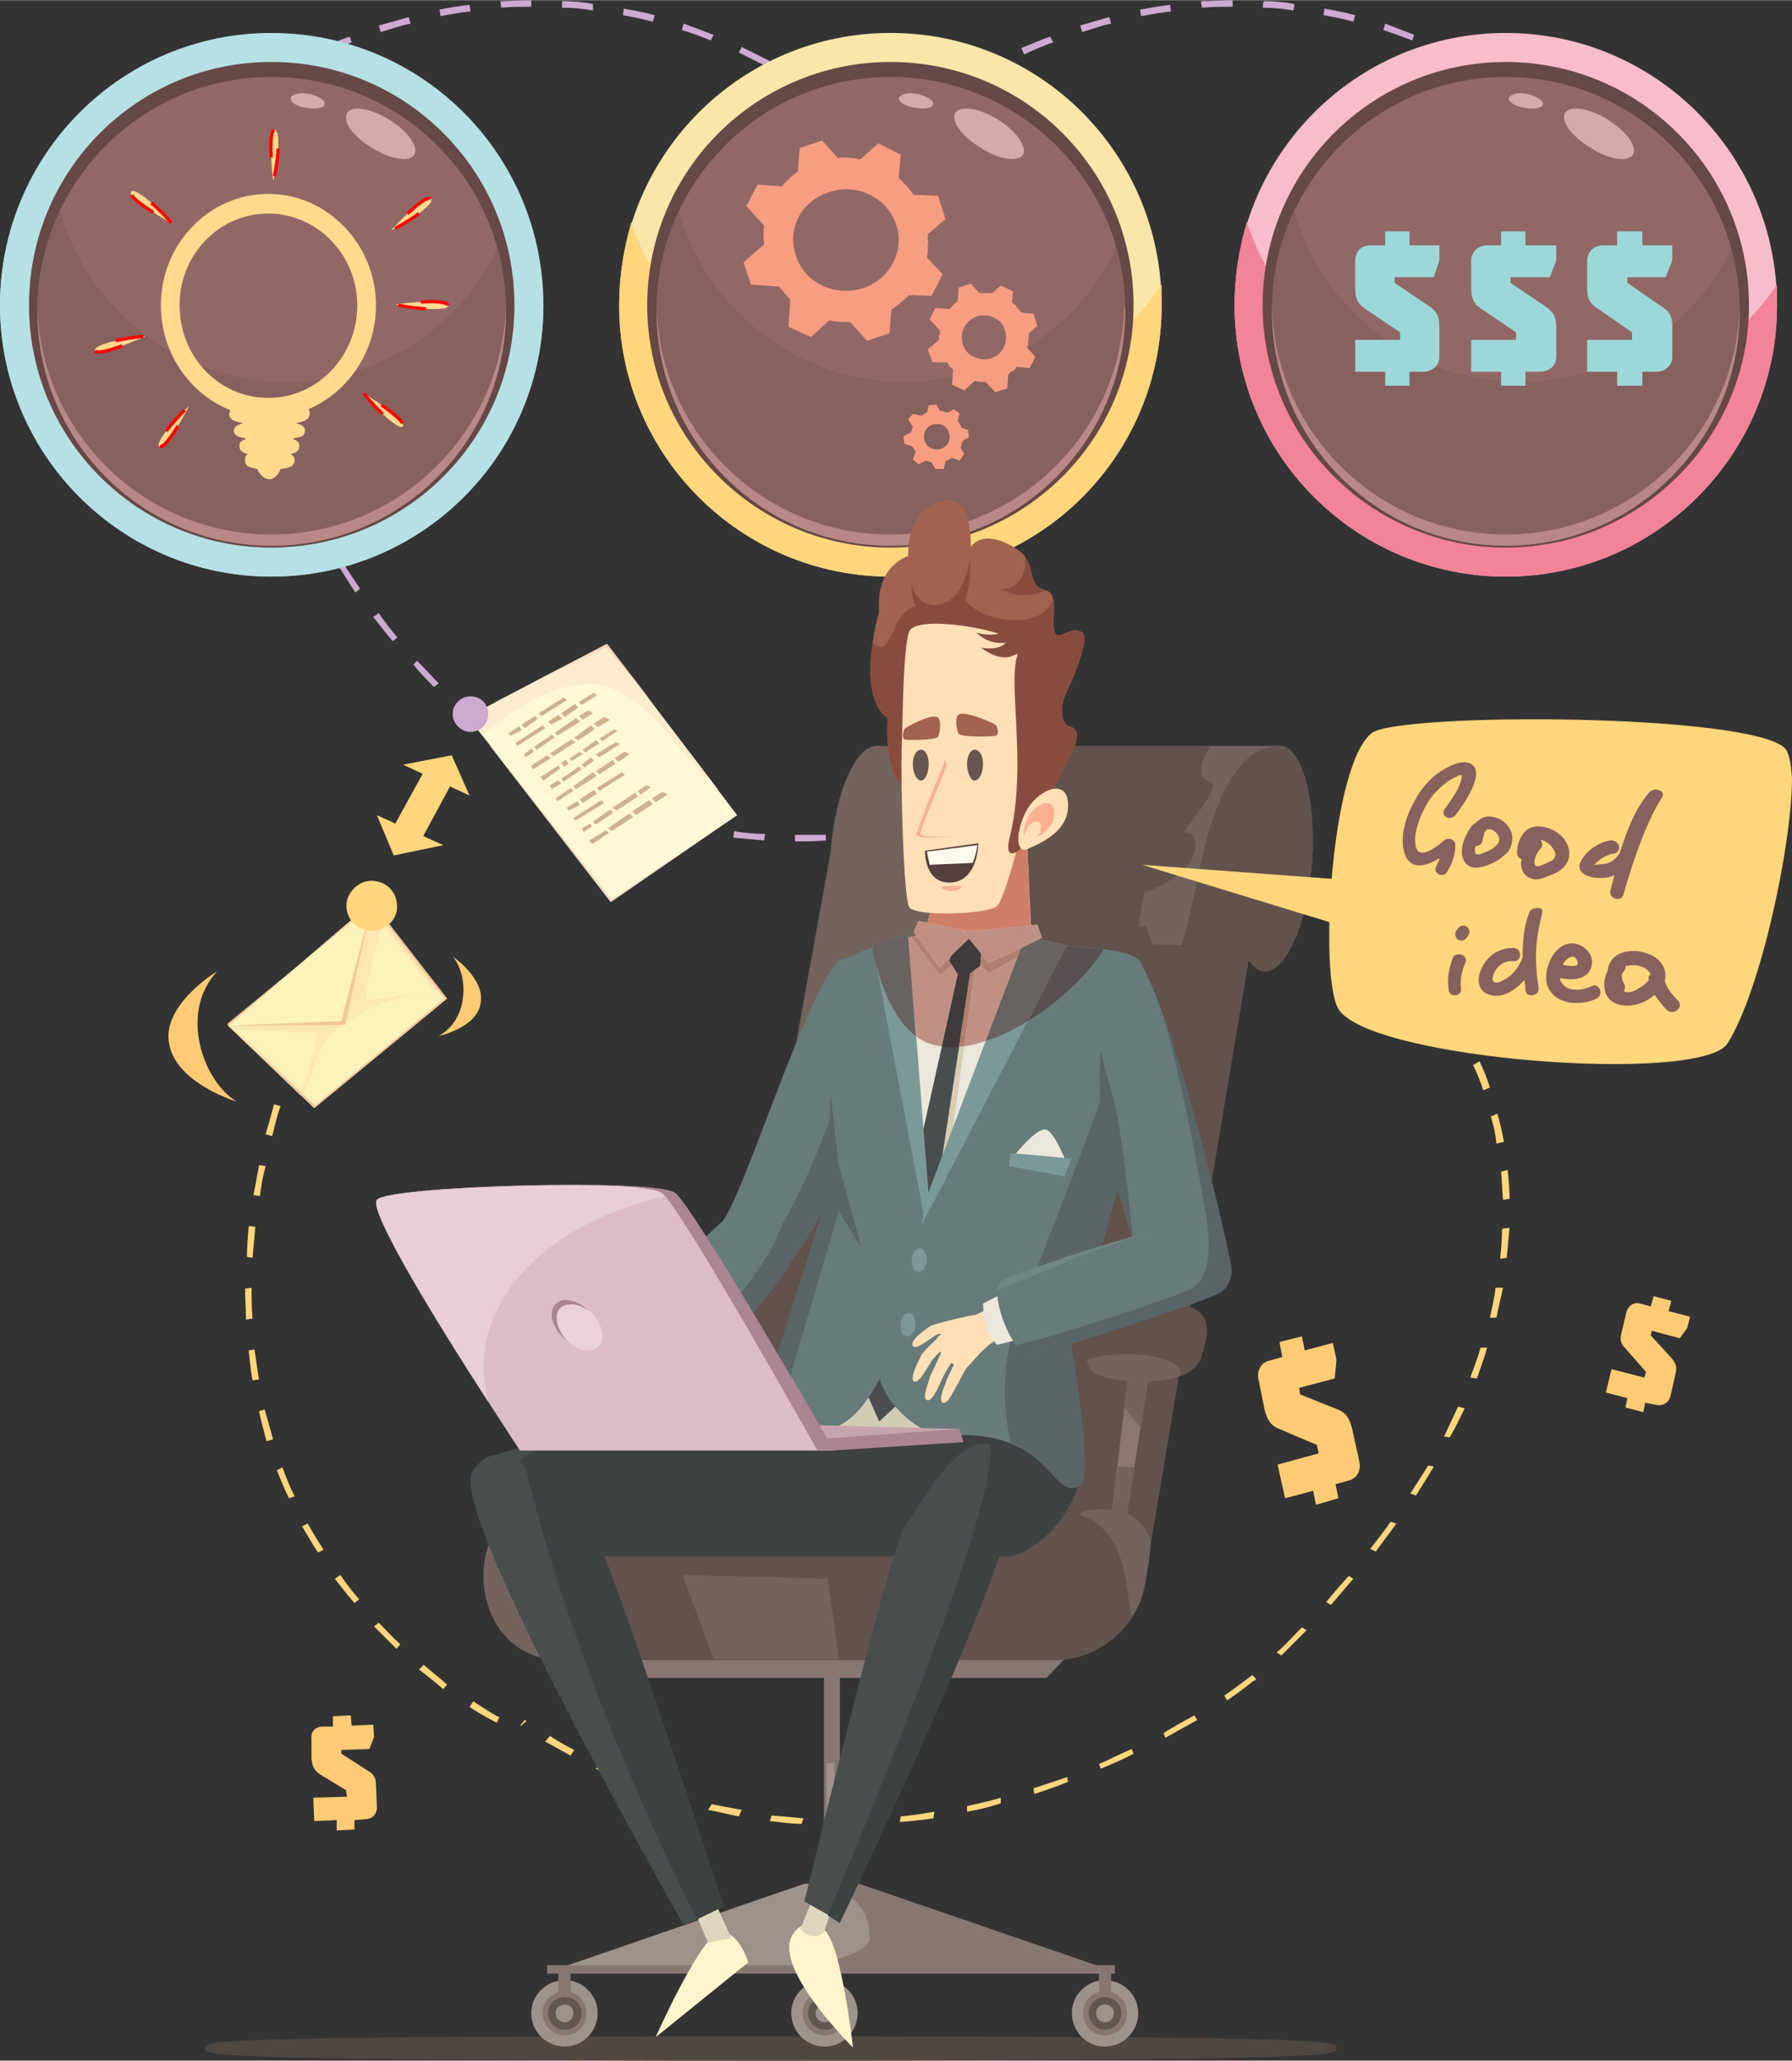 <?xml version="1.0" encoding="UTF-8"?>
<!DOCTYPE svg PUBLIC "-//W3C//DTD SVG 1.1//EN" "http://www.w3.org/Graphics/SVG/1.1/DTD/svg11.dtd">
<!-- Creator: CorelDRAW X7 -->
<svg xmlns="http://www.w3.org/2000/svg" xml:space="preserve" width="10.294in" height="11.833in" version="1.1" style="shape-rendering:geometricPrecision; text-rendering:geometricPrecision; image-rendering:optimizeQuality; fill-rule:evenodd; clip-rule:evenodd"
viewBox="0 0 1916 2202"
 xmlns:xlink="http://www.w3.org/1999/xlink">
 <rect x="0" y="0" width="1916" height="2202" fill="#333333" stroke="none"/>
 <defs>
  <style type="text/css">
   <![CDATA[
    .fil62 {fill:#FFF9EC;fill-rule:nonzero}
    .fil41 {fill:#FFF7D6;fill-rule:nonzero}
    .fil22 {fill:#FFF5CD;fill-rule:nonzero}
    .fil25 {fill:#FEDFB6;fill-rule:nonzero}
    .fil63 {fill:#FFD98E;fill-rule:nonzero}
    .fil1 {fill:#FFD67B;fill-rule:nonzero}
    .fil16 {fill:#FDCEA6;fill-rule:nonzero}
    .fil3 {fill:#FECB74;fill-rule:nonzero}
    .fil52 {fill:#F8BDCA;fill-rule:nonzero}
    .fil59 {fill:#F9AF92;fill-rule:nonzero}
    .fil55 {fill:#F79D82;fill-rule:nonzero}
    .fil53 {fill:#F38396;fill-rule:nonzero}
    .fil5 {fill:#FBF2BC;fill-rule:nonzero}
    .fil42 {fill:#FBECCD;fill-rule:nonzero}
    .fil6 {fill:#FBE6B4;fill-rule:nonzero}
    .fil45 {fill:#FBE6A9;fill-rule:nonzero}
    .fil44 {fill:#F3D3BA;fill-rule:nonzero}
    .fil7 {fill:#F2C799;fill-rule:nonzero}
    .fil40 {fill:#F0DABE;fill-rule:nonzero}
    .fil39 {fill:#EBD2DA;fill-rule:nonzero}
    .fil19 {fill:#EBE7DB;fill-rule:nonzero}
    .fil30 {fill:#E8CED7;fill-rule:nonzero}
    .fil23 {fill:#DFD6BF;fill-rule:nonzero}
    .fil29 {fill:#DCBDC6;fill-rule:nonzero}
    .fil20 {fill:#D7CCB3;fill-rule:nonzero}
    .fil50 {fill:#D5AAA8;fill-rule:nonzero}
    .fil58 {fill:#CF7F68;fill-rule:nonzero}
    .fil21 {fill:#D2CBB6;fill-rule:nonzero}
    .fil0 {fill:#CDAAD0;fill-rule:nonzero}
    .fil43 {fill:#CBB391;fill-rule:nonzero}
    .fil27 {fill:#C5A5AD;fill-rule:nonzero}
    .fil33 {fill:#C09085;fill-rule:nonzero}
    .fil51 {fill:#B6E1E4;fill-rule:nonzero}
    .fil49 {fill:#B78885;fill-rule:nonzero}
    .fil34 {fill:#B07F6F;fill-rule:nonzero}
    .fil56 {fill:#A26250;fill-rule:nonzero}
    .fil57 {fill:#884C3F;fill-rule:nonzero}
    .fil28 {fill:#AB8591;fill-rule:nonzero}
    .fil4 {fill:#A0D9D8;fill-rule:nonzero}
    .fil54 {fill:#9DD8D8;fill-rule:nonzero}
    .fil47 {fill:#926866;fill-rule:nonzero}
    .fil8 {fill:#9F928B;fill-rule:nonzero}
    .fil48 {fill:#87615D;fill-rule:nonzero}
    .fil13 {fill:#897770;fill-rule:nonzero}
    .fil46 {fill:#664846;fill-rule:nonzero}
    .fil9 {fill:#877771;fill-rule:nonzero}
    .fil32 {fill:#614541;fill-rule:nonzero}
    .fil36 {fill:#523C39;fill-rule:nonzero}
    .fil11 {fill:#72645C;fill-rule:nonzero}
    .fil60 {fill:#67554F;fill-rule:nonzero}
    .fil61 {fill:#54413D;fill-rule:nonzero}
    .fil12 {fill:#61524C;fill-rule:nonzero}
    .fil31 {fill:#7D9696;fill-rule:nonzero}
    .fil10 {fill:#635652;fill-rule:nonzero}
    .fil24 {fill:#7B9998;fill-rule:nonzero}
    .fil38 {fill:#686361;fill-rule:nonzero}
    .fil2 {fill:#504741;fill-rule:nonzero}
    .fil26 {fill:#718685;fill-rule:nonzero}
    .fil37 {fill:#585051;fill-rule:nonzero}
    .fil35 {fill:#413A3A;fill-rule:nonzero}
    .fil14 {fill:#677B7A;fill-rule:nonzero}
    .fil15 {fill:#596466;fill-rule:nonzero}
    .fil17 {fill:#484D4E;fill-rule:nonzero}
    .fil18 {fill:#3E4142;fill-rule:nonzero}
   ]]>

      #setting1 {
      animation: setting 2s infinite linear;
      transform-origin: center;
      transform-box:fill-box;
    
    }
         #setting2 {
      animation: setting 2s infinite linear;
      transform-origin: center;
      transform-box:fill-box;
    
    }
         #setting3 {
      animation: setting 2s infinite linear;
      transform-origin: center;
      transform-box:fill-box;
    
    }
    @keyframes setting {
      from {
        transform: rotatez(0deg)
      }
      to {
        transform: rotatez(360deg)
      }
    }
             #SS1 {
      animation: SSS 0.5s infinite alternate;
      transform-origin: center;
      transform-box:fill-box;
       }
             #SS2 {
      animation: SSS .75s infinite alternate;
      transform-origin: center;
      transform-box:fill-box;
       }
             #SS3 {
      animation: SSS 1s infinite alternate;
      transform-origin: center;
      transform-box:fill-box;
       }              
           @keyframes SSS {
      100% {
        transform: translate(0px,-30px);
      }
    }
        #line1 {
    stroke-dasharray: 30;
    animation: offset 1.5s infinite linear;
    transform-origin: center;
    transform-box:fill-box;
    }
        @keyframes offset {
      to {
        stroke-dashoffset: 100;
      }
    }
        #money {
      animation: money 2s infinite alternate;
    
    }
    @keyframes money {
      100% {
        transform: translate(0px,-200px);
      }
    }
  </style>
 </defs>
 <g id="Layer_x0020_1">
  <g id="_2100120506880">
   <path class="fil0" d="M571 812l-3 5c-10,-5 -19,-12 -28,-18l4 -5c9,6 18,12 27,18zm-78 -60c8,8 16,15 25,22l-4 5c-9,-7 -17,-14 -26,-22l5 -5zm135 91l-2 6c-10,-4 -20,-10 -30,-15l3 -6c10,6 20,11 29,15zm-182 -137c8,8 15,16 23,24l-5 4c-7,-7 -15,-15 -22,-24l4 -4zm243 161l-2 6c-10,-3 -21,-7 -31,-11l2 -6c11,4 21,8 31,11zm-284 -212c6,9 13,18 20,26l-5 4c-7,-8 -14,-17 -21,-26l6 -4zm-38 -53c6,9 12,18 18,27l-5 4c-6,-9 -12,-19 -18,-28l5 -3zm386 281l-2 7c-10,-2 -21,-5 -32,-7l2 -7c10,3 21,5 32,7zm-404 -311l1 2 -5 3 -1 -1 5 -4zm469 319l-1 7c-11,-1 -22,-2 -33,-3l1 -7c11,2 22,3 33,3zm65 1l0 6c-11,1 -22,1 -33,1l0 -7c11,0 22,0 33,0zm65 -8l1 6c-11,2 -22,4 -33,5l-1 -6c11,-2 22,-3 33,-5zm63 -16l2 6c-3,1 -14,5 -32,10l-1 -7c17,-4 28,-8 31,-9z"/>
   <path class="fil1" d="M277 1474l-7 1c-2,-10 -3,-21 -4,-32l6 -1c2,11 3,22 5,32zm-8 -98c0,11 0,22 1,33l-7 1c0,-11 -1,-22 -1,-33l7 -1zm23 162l-7 2c-3,-11 -6,-22 -8,-32l6 -2c3,11 6,21 9,32zm-19 -227c-1,11 -2,22 -3,33l-6 -1c0,-10 1,-22 2,-33l7 1zm42 288l-6 2c-5,-10 -9,-20 -13,-30l6 -3c4,11 8,21 13,31zm-31 -353c-3,11 -5,22 -6,32l-7 -1c2,-10 4,-21 6,-32l7 1zm16 -64c-4,10 -6,21 -9,32l-7 -2c3,-10 6,-21 9,-32l7 2zm46 474l-6 3c-6,-9 -11,-18 -17,-28l6 -3c5,9 11,19 17,28zm-36 -507l-1 1 -6 -2 1 -1 6 2zm74 560l-5 4c-7,-8 -14,-17 -21,-26l6 -4c6,9 13,18 20,26zm44 48l-4 5c-8,-8 -16,-16 -24,-24l5 -4c8,8 15,16 23,23zm50 43l-4 5c-8,-7 -17,-14 -26,-21l5 -5c8,7 17,14 25,21zm56 35l-3 6c-3,-2 -14,-7 -29,-17l4 -6c15,10 25,16 28,17z"/>
   <path class="fil1" d="M859 1943l-2 6c-12,0 -23,-2 -34,-3l2 -6c11,1 23,2 34,3zm-98 -15c10,2 21,4 32,6l-3 7c-11,-2 -22,-5 -33,-7l4 -6zm167 16l-2 6c-11,1 -23,1 -35,1l2 -7c12,0 23,0 35,0zm-229 -35c10,4 20,7 30,10l-3 6c-10,-3 -21,-6 -31,-10l4 -6zm300 27l-1 7c-12,2 -24,3 -36,4l1 -6c12,-1 24,-3 36,-5zm-357 -51c9,4 19,8 28,12l-4 6c-10,-4 -19,-8 -29,-13l5 -5zm-54 -30c9,6 18,11 26,15l-4 6c-9,-5 -18,-10 -27,-15l5 -6zm482 66l0 6c-12,4 -24,7 -36,9l0 -6c12,-3 24,-5 36,-9zm-509 -83l2 1 -6 5 -1 0 5 -6zm580 61l1 5c-12,5 -24,9 -36,13l-1 -6c12,-4 24,-8 36,-12zm69 -30l2 5c-11,6 -23,11 -35,16l-2 -5c12,-5 23,-11 35,-16zm67 -36l3 5c-11,6 -23,13 -34,19l-2 -5c11,-7 22,-13 33,-19zm62 -43l4 4c-3,2 -13,11 -31,23l-3 -5c17,-12 27,-20 30,-22z"/>
   <path class="fil1" d="M1559 1503l7 2c-5,10 -10,21 -16,31l-6 -1c5,-11 10,-21 15,-32zm-51 93c6,-10 13,-20 19,-30l6 1c-6,11 -13,21 -19,31l-6 -2zm75 -156l7 0c-3,11 -7,22 -11,33l-7 -1c4,-11 8,-21 11,-32zm-118 215c8,-10 15,-19 22,-29l6 2c-7,10 -15,20 -22,30l-6 -3zm134 -279l8 0c-2,10 -5,21 -7,32l-7 0c2,-10 5,-21 6,-32zm-181 336c8,-10 16,-19 24,-28l5 3c-8,9 -16,19 -24,28l-5 -3zm-53 54c10,-9 18,-18 27,-27l5 3c-9,9 -18,18 -27,27l-5 -3zm241 -453l8 -1c-1,11 -2,21 -3,32l-7 1c1,-11 2,-21 2,-32zm-269 480l1 -2 5 4 -2 1 -4 -3zm268 -541l7 -2c1,10 2,20 2,31l-7 1c-1,-10 -1,-20 -2,-30zm-11 -59l7 -3c3,10 5,20 7,30l-8 2c-1,-10 -3,-19 -6,-29zm-19 -55l7 -4c4,9 8,18 11,28l-7 3c-3,-9 -7,-19 -11,-27zm-27 -51l6 -5c2,3 8,11 16,25l-7 4c-8,-14 -14,-22 -15,-24z"/>
   <g>
    <path class="fil0" d="M405 27c11,-3 22,-6 32,-9l2 7c-11,2 -21,6 -32,9l-2 -7z"/>
    <path class="fil0" d="M343 51c10,-4 21,-9 31,-12l2 6c-10,4 -20,8 -30,13l-3 -7z"/>
    <path class="fil0" d="M470 10c10,-2 21,-4 32,-5l1 7c-11,1 -21,3 -32,5l-1 -7z"/>
    <path class="fil0" d="M284 81c9,-5 19,-11 29,-15l3 6c-10,5 -19,10 -29,15l-3 -6z"/>
    <path class="fil0" d="M601 8l0 -7c11,0 23,1 33,3l0 7c-11,-2 -22,-3 -33,-3z"/>
    <path class="fil0" d="M790 56l3 -6c10,5 20,10 30,15l-3 6c-10,-5 -20,-10 -30,-15z"/>
    <path class="fil0" d="M535 1c11,0 22,-1 33,-1l0 7c-10,0 -21,0 -32,1l-1 -7z"/>
    <path class="fil0" d="M666 16l1 -7c11,2 22,4 33,7l-2 7c-11,-3 -21,-5 -32,-7z"/>
    <path class="fil0" d="M729 32l2 -7c11,4 21,8 32,12l-3 6c-10,-4 -20,-8 -31,-11z"/>
   </g>
   <g>
    <path class="fil0" d="M1155 27c10,-3 21,-6 31,-9l2 7c-10,2 -21,6 -31,9l-2 -7z"/>
    <path class="fil0" d="M1219 10c11,-2 22,-4 32,-5l1 7c-10,1 -21,3 -32,5l-1 -7z"/>
    <path class="fil0" d="M1092 51c11,-4 21,-9 31,-12l3 6c-11,4 -21,8 -31,13l-3 -7z"/>
    <path class="fil0" d="M1033 81c10,-5 20,-11 29,-15l3 6c-9,5 -19,10 -29,15l-3 -6z"/>
    <path class="fil0" d="M1415 16l1 -7c11,2 22,4 33,7l-2 7c-10,-3 -21,-5 -32,-7z"/>
    <path class="fil0" d="M1540 56l2 -6c10,5 20,10 30,15l-3 6c-10,-5 -19,-10 -29,-15z"/>
    <path class="fil0" d="M1479 32l2 -7c10,4 21,8 31,12l-2 6c-11,-4 -21,-8 -31,-11z"/>
    <path class="fil0" d="M1284 1c11,0 23,-1 34,-1l0 7c-11,0 -22,0 -33,1l-1 -7z"/>
    <path class="fil0" d="M1350 8l1 -7c11,0 22,1 33,3l-1 7c-11,-2 -22,-3 -33,-3z"/>
   </g>
   <path class="fil2" d="M1429 2189c0,-8 10,-13 -605,-13 -615,0 -605,5 -605,13 0,7 -10,13 605,13 615,0 605,-6 605,-13z"/>
   <g id="money">
   <path class="fil3" d="M1734 1423l5 -21c2,-7 8,-11 15,-9l11 3 3 -11 19 5 -3 11 23 6 -3 12 -8 11 -30 -8 -1 5 22 24c6,7 6,11 4,19l-5 22c-2,7 -8,11 -16,9l-11 -2 -2 10 -19 -5 2 -10 -23 -6 6 -25 35 9 2 -6 -22 -25c-6,-6 -6,-10 -4,-18z"/>
   <path class="fil3" d="M333 1879l0 -21c-1,-7 4,-13 12,-13l11 0 0 -11 19 -1 1 11 23 -1 1 13 -5 13 -30 1 0 4 28 18c7,4 9,8 9,16l1 23c0,8 -5,13 -13,13l-11 1 0 10 -19 1 0 -11 -24 1 -1 -25 36 -1 -1 -7 -28 -17c-7,-5 -8,-9 -9,-17z"/>
   <path class="fil3" d="M1352 1506l-6 -30c-3,-11 2,-20 11,-22l14 -4 -3 -16 24 -6 3 15 30 -8 4 18 -2 20 -38 10 1 7 40 16c10,4 13,10 16,22l7 32c3,11 -2,20 -11,22l-14 4 3 15 -24 7 -3 -15 -30 8 -8 -36 44 -12 -2 -9 -40 -17c-10,-4 -13,-10 -16,-21z"/>
   </g>
   <path class="fil4" d="M313 439c-142,0 -262,-85 -299,-202 -9,28 -14,58 -14,89 0,160 130,290 290,290 161,0 291,-130 291,-290 0,-8 -1,-15 -1,-22 -55,81 -154,135 -267,135z"/>
   <g>
    <polygon class="fil5" points="398,964 478,1067 336,1184 244,1096 "/>
    <path class="fil6" d="M357 1102c-20,16 -21,50 -35,69l-78 -75 154 -132 73 95c-28,2 -75,11 -114,43z"/>
    <polygon class="fil7" points="398,964 369,1095 244,1096 "/>
    <polygon class="fil5" points="398,964 365,1091 244,1096 "/>
    <polygon class="fil7" points="244,1096 244,1096 337,1181 475,1067 398,967 328,1024 398,964 478,1067 336,1184 "/>
    <polygon class="fil7" points="243,1094 328,1024 244,1096 "/>
    <path class="fil5" d="M465 1060c-11,1 -47,5 -71,9 -10,2 15,-82 15,-82l56 73z"/>
    <path class="fil5" d="M254 1101c10,-2 65,3 83,2 7,0 -14,63 -14,63l-69 -65z"/>
   </g>
   <path class="fil8" d="M917 2151c0,-19 -16,-35 -35,-35 -20,0 -36,16 -36,35 0,20 16,36 36,36 19,0 35,-16 35,-36z"/>
   <path class="fil9" d="M905 2151c0,-13 -10,-23 -23,-23 -13,0 -24,10 -24,23 0,14 11,24 24,24 13,0 23,-10 23,-24z"/>
   <polygon class="fil9" points="875,2156 888,2156 888,2096 875,2096 "/>
   <path class="fil10" d="M900 2151c0,-9 -8,-17 -18,-17 -10,0 -18,8 -18,17 0,10 8,18 18,18 10,0 18,-8 18,-18z"/>
   <path class="fil8" d="M891 2151c0,-5 -4,-9 -9,-9 -5,0 -10,4 -10,9 0,6 5,10 10,10 5,0 9,-4 9,-10z"/>
   <path class="fil8" d="M1217 2151c0,-19 -16,-35 -36,-35 -19,0 -35,16 -35,35 0,20 16,36 35,36 20,0 36,-16 36,-36z"/>
   <path class="fil9" d="M1205 2151c0,-13 -10,-23 -24,-23 -13,0 -23,10 -23,23 0,14 10,24 23,24 14,0 24,-10 24,-24z"/>
   <polygon class="fil9" points="1175,2156 1188,2156 1188,2104 1175,2104 "/>
   <path class="fil10" d="M1199 2151c0,-9 -8,-17 -18,-17 -9,0 -17,8 -17,17 0,10 8,18 17,18 10,0 18,-8 18,-18z"/>
   <path class="fil8" d="M1191 2151c0,-5 -4,-9 -10,-9 -5,0 -9,4 -9,9 0,6 4,10 9,10 6,0 10,-4 10,-10z"/>
   <path class="fil8" d="M639 2151c0,-19 -16,-35 -35,-35 -20,0 -36,16 -36,35 0,20 16,36 36,36 19,0 35,-16 35,-36z"/>
   <path class="fil9" d="M627 2151c0,-13 -10,-23 -23,-23 -13,0 -24,10 -24,23 0,14 11,24 24,24 13,0 23,-10 23,-24z"/>
   <polygon class="fil9" points="597,2156 610,2156 610,2104 597,2104 "/>
   <path class="fil10" d="M622 2151c0,-9 -8,-17 -18,-17 -10,0 -18,8 -18,17 0,10 8,18 18,18 10,0 18,-8 18,-18z"/>
   <path class="fil8" d="M613 2151c0,-5 -4,-9 -9,-9 -5,0 -10,4 -10,9 0,6 5,10 10,10 5,0 9,-4 9,-10z"/>
   <polygon class="fil9" points="881,2040 898,2040 898,1723 881,1723 "/>
   <polygon class="fil8" points="884,2041 892,2041 892,1884 884,1884 "/>
   <polygon class="fil9" points="1183,1725 635,1725 635,1793 1119,1793 "/>
   <polygon class="fil8" points="918,2013 860,2013 587,2107 1192,2107 "/>
   <path class="fil9" d="M930 2071c0,15 -42,28 -107,36l369 0 -274 -94 -36 0c44,15 48,42 48,58z"/>
   <polygon class="fil9" points="585,2109 1192,2109 1192,2100 585,2100 "/>
   <path class="fil11" d="M1369 797c-1,0 -126,0 -242,0 -98,0 -188,0 -189,0 -23,-1 -45,49 -50,114l-116 641c-6,31 -34,55 -66,55l-125 0c-89,0 -88,167 20,167l525 0c55,0 100,-44 100,-99l109 -649c5,7 11,12 17,12 23,1 46,-52 51,-118 4,-66 -11,-122 -34,-123z"/>
   <polygon class="fil12" points="801,1403 884,1286 832,1478 "/>
   <path class="fil12" d="M1227 1009l5 -1 -7 -19 -8 1 6 -35c1,-1 1,-2 2,-3 1,0 4,0 6,-1 22,-10 46,-24 47,-47 1,-12 -5,-15 -13,-14 22,-30 41,-52 27,-56 -13,-2 -6,-24 -2,-30 1,-1 2,-3 4,-7 -53,0 -135,0 -208,0 0,12 3,22 11,27 0,0 -12,48 3,68 -7,45 -16,110 -13,118 1,3 10,5 21,6l-5 12 -9 -2 -7 17 3 4c-5,1 -10,1 -14,2l1 -10c0,0 -41,10 -66,21 0,0 -1,0 -1,0 -27,-5 -101,219 -134,254 -6,7 8,50 31,57 -26,51 -55,107 -58,112 -3,6 -42,20 -72,30l-2 16c35,4 93,9 136,-6 29,0 64,-1 98,-1 9,5 18,7 25,7 54,-4 79,10 95,25 17,16 21,32 39,23 17,-9 15,-137 15,-137 0,0 40,-73 78,-156 3,30 7,62 12,84l48 -349c-18,-8 -69,-10 -94,-10z"/>
   <path class="fil12" d="M1370 798c-41,-4 -71,45 -90,143 -53,265 -212,481 -212,481 0,55 63,227 8,227l-503 0c-10,0 34,125 108,125l445 0c55,0 100,-44 100,-99l109 -649c5,7 11,12 17,12 23,1 46,-52 51,-118 4,-65 -10,-120 -33,-122z"/>
   <polygon class="fil13" points="1207,1464 1188,1622 1204,1624 1229,1465 "/>
   <path class="fil11" d="M1220 1526l9 -61 -22 -1 -5 40c6,7 12,14 18,22z"/>
   <path class="fil11" d="M1194 1567l-6 55 16 2 9 -56c-6,0 -13,-1 -19,-1z"/>
   <path class="fil11" d="M1278 1451c4,-17 22,-47 -35,-47 -57,0 -81,28 -81,44 0,15 5,28 62,28 42,0 49,-11 54,-25z"/>
   <path class="fil12" d="M1248 1393c-57,0 -86,39 -86,55 0,1 0,3 0,5 11,-4 26,-6 42,-6 32,0 58,8 58,19 0,2 0,3 -1,5 15,-5 22,-14 24,-23 5,-17 20,-55 -37,-55z"/>
   <path class="fil14" d="M831 1357c28,-21 75,-121 85,-156 13,-48 7,-173 -12,-177 -28,-6 -104,241 -130,279 -7,10 28,75 57,54z"/>
   <path class="fil15" d="M924 1092c-2,20 -19,48 -28,80 -3,10 -65,188 -104,175 12,15 27,25 40,15 29,-21 78,-123 88,-158 7,-25 8,-73 4,-112z"/>
   <polygon class="fil16" points="989,1000 1001,943 1097,874 1104,1027 "/>
   <path class="fil17" d="M605 1663c6,0 476,0 476,0 55,-13 109,-113 53,-143 -29,-15 -597,-2 -620,46 -23,47 91,97 91,97z"/>
   <path class="fil18" d="M1134 1520c-20,-10 -307,-7 -484,12 -90,10 -100,29 -105,54 -8,44 60,77 60,77 6,0 476,0 476,0 55,-13 109,-113 53,-143z"/>
   <path class="fil19" d="M1160 1037c-28,-28 -175,-55 -215,-25 0,0 -52,352 -128,505 -6,12 68,11 148,10 51,-1 105,-2 141,1 9,1 16,-5 18,-13 17,-89 62,-452 36,-478z"/>
   <polygon class="fil20" points="936,1487 1032,1029 1043,1030 979,1494 950,1521 "/>
   <polygon class="fil20" points="974,1001 1005,1042 1036,1018 1057,1040 1096,1019 1099,999 1035,1003 987,998 "/>
   <path class="fil21" d="M1020 1460c-62,0 -118,-15 -165,-40 -12,36 -24,69 -38,97 -10,20 197,4 289,11 9,1 16,-5 18,-13 3,-16 7,-42 12,-74 -36,12 -75,19 -116,19z"/>
   <polygon class="fil17" points="925,1485 1027,1029 1039,1030 968,1493 940,1519 "/>
   <path class="fil22" d="M912 2188c0,0 -73,-72 -68,-111 3,-17 21,-30 38,-14 18,17 30,125 30,125z"/>
   <path class="fil23" d="M881 2065l23 -73 -15 -14 -33 83c4,7 17,12 25,4z"/>
   <path class="fil22" d="M701 2177l99 -80c0,0 -12,-40 -34,-30 -21,11 -65,110 -65,110z"/>
   <polygon class="fil23" points="757,2076 726,2002 744,1988 782,2071 "/>
   <path class="fil17" d="M731 2058l43 -21c0,0 -133,-382 -146,-393 -13,-12 -84,-135 -123,-71 -27,43 224,479 226,485z"/>
   <path class="fil18" d="M745 2051l29 -14c0,0 -125,-386 -139,-397 -8,-7 -41,-56 -74,-77 0,0 42,204 184,488z"/>
   <path class="fil17" d="M894 2051l-34 -19c0,0 95,-391 108,-402 12,-12 70,-134 112,-68 27,44 -184,483 -186,489z"/>
   <path class="fil18" d="M1089 1562c-9,-14 -20,-19 -31,-19 13,57 -128,396 -173,504l13 8c2,-6 218,-449 191,-493z"/>
   <path class="fil14" d="M967 1001l25 311c0,0 -31,171 -89,208 -59,37 -182,8 -182,8 0,0 99,-31 103,-42 3,-12 71,-221 71,-221 0,0 -16,-211 -6,-228 9,-17 78,-36 78,-36z"/>
   <path class="fil15" d="M838 1493c4,-12 63,-213 63,-213 0,0 -5,-38 -13,-112 -2,62 -3,108 -3,108 0,0 -62,197 -66,208 -4,12 -98,44 -98,44 0,0 11,3 28,5 23,-8 86,-31 89,-40z"/>
   <path class="fil14" d="M1012 1534c-28,2 -83,-44 -72,-86 12,-41 40,-134 40,-134l120 -304c0,0 104,-1 118,16 47,57 -73,411 -73,411 0,0 25,140 10,150 -16,10 -24,-8 -44,-26 -18,-15 -45,-31 -99,-27z"/>
   <polygon class="fil24" points="987,1289 1096,1001 1141,1010 986,1308 "/>
   <polygon class="fil24" points="994,1290 971,998 933,1010 988,1300 "/>
   <path class="fil15" d="M1222 1033c-30,118 -120,337 -134,376 -12,30 -20,81 -7,133 45,19 51,59 74,45 15,-10 -10,-150 -10,-150 0,0 112,-330 77,-404z"/>
   <polygon class="fil17" points="1015,1027 1027,998 1049,999 1048,1032 1028,1047 "/>
   <polygon class="fil19" points="977,996 982,984 1042,996 1005,1034 "/>
   <polygon class="fil19" points="1057,1029 1030,995 1109,988 1114,1002 "/>
   <path class="fil14" d="M1238 1390c-20,-17 -55,-168 -58,-204 -3,-50 11,-162 31,-162 30,0 101,316 98,327 -2,12 -43,61 -71,39z"/>
   <path class="fil15" d="M1189 1168c-4,-12 -10,-36 -12,-46 -2,21 -1,52 0,66 1,23 19,89 35,141 -6,-53 -12,-120 -23,-161z"/>
   <path class="fil15" d="M1244 1085c26,96 54,248 56,294 9,-7 16,-14 17,-18 2,-9 -39,-181 -73,-276z"/>
   <path class="fil25" d="M1043 1405c-9,1 -46,10 -48,12 -2,1 -23,15 -19,21 3,6 21,-10 26,-12 4,-2 8,1 21,-1 14,-3 35,-23 20,-20z"/>
   <path class="fil25" d="M1005 1428c-7,5 -19,18 -20,20 -1,3 -13,24 -8,28 6,4 17,-20 20,-23 3,-4 10,-11 22,-19 11,-8 -1,-15 -14,-6z"/>
   <path class="fil25" d="M1007 1443c-3,9 -12,26 -13,29 0,3 -9,22 -3,24 6,3 14,-18 16,-22 2,-4 8,-17 18,-27 9,-10 -18,-4 -18,-4z"/>
   <path class="fil25" d="M1026 1446c-4,8 -13,26 -14,29 0,2 -10,21 -4,24 6,2 14,-18 17,-22 2,-4 8,-17 18,-27 10,-9 -17,-4 -17,-4z"/>
   <path class="fil25" d="M1062 1396c0,0 -57,26 -61,35 -3,10 22,35 31,31 9,-5 19,-27 46,-36l-16 -30z"/>
   <path class="fil19" d="M1051 1393c1,19 3,30 15,44l29 -7 -19 -50 -25 13z"/>
   <path class="fil14" d="M1099 1446c-19,-1 -42,-68 -29,-77 11,-7 196,-67 216,-65 14,2 45,58 9,74 -24,10 -173,69 -196,68z"/>
   <path class="fil26" d="M1227 1317c-62,16 -150,47 -157,52 -2,2 -3,5 -4,10 33,-13 102,-44 161,-62z"/>
   <path class="fil15" d="M1290 1303c5,28 4,66 -18,75 -22,10 -148,52 -185,59 3,6 8,9 12,9 23,1 179,-52 202,-63 34,-15 4,-72 -11,-80z"/>
   <path class="fil14" d="M718 1483c-16,8 -65,-46 -58,-59 6,-12 109,-123 128,-130 13,-5 71,14 56,52 -10,24 -98,124 -126,137z"/>
   <path class="fil15" d="M848 1294c-7,1 -15,23 -19,32 -9,24 -94,134 -121,147 -8,4 -24,-7 -37,-22 14,20 38,42 48,37 28,-14 117,-116 127,-140 6,-17 14,-45 2,-54z"/>
   <polygon class="fil27" points="1026,1527 767,1520 878,1548 1021,1538 "/>
   <polygon class="fil28" points="1026,1527 871,1538 889,1550 1030,1541 "/>
   <path class="fil29" d="M722 1275c-20,-16 -306,-8 -319,7 -14,16 153,268 153,268l333 0c0,0 -147,-260 -167,-275z"/>
   <path class="fil30" d="M517 1461c0,-89 87,-163 206,-185 0,-1 -1,-1 -1,-1 -20,-16 -306,-8 -319,7 -10,12 71,142 119,216 -3,-12 -5,-25 -5,-37z"/>
   <path class="fil28" d="M722 1275c-8,-7 -58,-9 -116,-9 52,0 94,3 102,9 20,15 166,275 166,275l18 0c0,0 -150,-260 -170,-275z"/>
   <path class="fil11" d="M1230 1648c-2,-12 -13,-30 -37,-34 -24,-4 -46,2 -35,6 40,16 45,56 51,106 11,0 22,-65 21,-78z"/>
   <polygon class="fil11" points="763,1773 730,1683 885,1687 897,1773 "/>
   <path class="fil31" d="M979 1416c0,-7 -3,-13 -7,-13 -5,0 -9,5 -9,12 -1,7 2,13 7,13 4,1 8,-5 9,-12z"/>
   <path class="fil31" d="M991 1347c0,-7 -3,-13 -7,-13 -5,-1 -9,5 -9,12 -1,7 2,13 7,13 4,1 8,-5 9,-12z"/>
   <polygon class="fil32" points="971,1002 971,998 971,1002 "/>
   <path class="fil33" d="M1007 1118c0,0 0,0 0,0 -11,-1 -20,-5 -28,-11l-8 -105 0 0 0 0c1,0 2,-1 3,-1l31 41 13 -11 6 10 -17 77zm24 0l11 -82 6 -4 0 -2 9 10 31 -17 -34 89c-8,3 -15,5 -23,6z"/>
   <path class="fil34" d="M1025 1119l12 -79 5 -4 -11 82c-2,0 -4,0 -6,1z"/>
   <path class="fil34" d="M1005 1042l-31 -41c0,0 0,0 0,0l0 0 6 -1 25 34 12 -13 -2 6 3 4 -13 11zm52 -2l-9 -10 1 -11 8 10 35 -16 -4 10 -31 17z"/>
   <path class="fil35" d="M1017 1119c-3,0 -7,0 -10,-1l17 -77 4 6 9 -7 -12 79c-3,0 -5,0 -8,0z"/>
   <path class="fil36" d="M1140 1011c0,0 0,0 0,0l1 -1 -1 1z"/>
   <path class="fil37" d="M1099 1091l41 -80c0,0 0,0 0,0l0 0c13,1 28,2 40,3 -14,24 -45,55 -81,77z"/>
   <path class="fil32" d="M934 1012l-1 -2 1 2c0,0 0,0 0,0z"/>
   <path class="fil37" d="M938 1035c-4,-13 -5,-23 -4,-23l0 0c0,0 0,0 0,0l4 23z"/>
   <polygon class="fil36" points="1141,1010 1110,1004 1110,1004 "/>
   <path class="fil38" d="M1054 1112l34 -89 4 -10 18 -9 31 6 -1 1 -41 80c-15,9 -30,17 -45,21z"/>
   <path class="fil38" d="M979 1107c-22,-17 -35,-49 -41,-72l-4 -23 -1 -2 38 -12 0 4 8 105z"/>
   <polygon class="fil35" points="1028,1047 1024,1041 1018,1031 1015,1027 1017,1021 1036,1003 1049,1019 1048,1030 1048,1032 1042,1036 1037,1040 "/>
   <polygon class="fil33" points="1005,1034 980,1000 980,1000 977,996 982,984 992,986 1035,995 1030,995 1036,1003 1017,1021 "/>
   <polygon class="fil33" points="1057,1029 1049,1019 1036,1003 1030,995 1035,995 1102,989 1109,988 1114,1002 1110,1004 1110,1004 1110,1004 1092,1013 "/>
   <path class="fil39" d="M641 1415c-7,-15 -24,-26 -37,-26 -13,1 -18,14 -11,28 8,15 24,27 37,26 13,-1 18,-13 11,-28z"/>
   <path class="fil28" d="M599 1422c-8,-15 -3,-28 10,-28 7,-1 14,2 21,7 -8,-8 -18,-12 -26,-12 -13,1 -18,14 -11,28 4,8 10,14 17,19 -5,-4 -9,-9 -11,-14z"/>
   <path class="fil19" d="M1085 1234c0,0 23,-29 33,-27 9,1 22,35 22,35l-55 -8z"/>
   <polygon class="fil24" points="1080,1232 1146,1238 1138,1257 1079,1246 "/>
   <polygon class="fil15" points="890,1220 921,1333 893,1288 "/>
   <path class="fil1" d="M1847 1115c36,-57 69,-214 69,-283 -1,-16 -3,-27 -7,-32 -35,-38 -411,-39 -442,-17 -44,33 -57,260 -36,295 32,54 387,81 416,37z"/>
   <polygon class="fil1" points="1499,1009 1221,924 1505,945 "/>
   <path class="fil1" d="M424 974c3,-15 -6,-29 -20,-32 -15,-4 -29,6 -33,20 -3,15 6,29 21,32 14,3 29,-6 32,-20z"/>
   <polygon class="fil40" points="530,750 524,797 653,964 788,871 649,688 "/>
   <polygon class="fil41" points="500,766 654,961 788,871 649,688 "/>
   <path class="fil42" d="M704 773c18,19 47,56 64,71l-119 -156 -149 78 16 20c8,-8 59,-54 112,-55 26,-1 51,14 76,42z"/>
   <polygon class="fil43" points="613,874 643,855 646,858 615,877 "/>
   <polygon class="fil43" points="578,830 597,818 599,821 581,834 "/>
   <polygon class="fil43" points="600,815 605,812 608,816 603,819 "/>
   <polygon class="fil43" points="634,878 652,865 656,868 637,881 "/>
   <polygon class="fil43" points="682,851 659,866 655,863 679,847 "/>
   <polygon class="fil43" points="685,849 682,845 691,839 696,841 "/>
   <polygon class="fil43" points="633,883 624,889 622,885 631,880 "/>
   <polygon class="fil43" points="668,828 641,845 638,842 665,825 "/>
   <polygon class="fil43" points="620,854 635,844 638,848 623,858 "/>
   <polygon class="fil43" points="617,856 620,860 608,866 606,863 "/>
   <polygon class="fil43" points="660,781 644,792 641,789 657,779 "/>
   <polygon class="fil43" points="623,801 637,791 641,794 626,804 "/>
   <polygon class="fil43" points="620,803 623,806 611,813 609,810 "/>
   <polygon class="fil43" points="638,743 622,753 619,750 635,740 "/>
   <polygon class="fil43" points="600,762 615,752 618,756 604,766 "/>
   <polygon class="fil43" points="597,764 601,768 589,774 586,771 "/>
   <polygon class="fil43" points="650,885 673,869 677,873 654,888 "/>
   <polygon class="fil43" points="698,859 680,871 676,867 694,855 "/>
   <polygon class="fil43" points="648,887 651,890 633,902 630,898 648,887 "/>
   <polygon class="fil43" points="701,857 697,853 708,846 714,849 "/>
   <polygon class="fil43" points="551,794 580,775 583,778 553,797 "/>
   <polygon class="fil43" points="571,798 590,785 593,788 574,801 "/>
   <polygon class="fil43" points="620,771 596,786 593,783 616,767 "/>
   <polygon class="fil43" points="623,769 619,765 629,759 634,762 "/>
   <polygon class="fil43" points="571,803 562,809 560,806 568,800 "/>
   <polygon class="fil43" points="606,748 579,765 576,762 603,745 "/>
   <polygon class="fil43" points="558,774 572,765 575,768 561,778 "/>
   <polygon class="fil43" points="555,776 558,780 546,786 543,784 "/>
   <polygon class="fil43" points="588,805 611,790 615,793 592,808 "/>
   <polygon class="fil43" points="636,779 618,791 614,788 632,775 "/>
   <polygon class="fil43" points="585,807 589,810 570,822 568,818 585,807 "/>
   <polygon class="fil43" points="639,777 635,773 646,766 652,769 "/>
   <polygon class="fil43" points="600,832 619,819 622,822 603,835 "/>
   <polygon class="fil43" points="635,813 625,820 622,817 632,809 "/>
   <polygon class="fil43" points="641,809 637,806 658,793 663,795 "/>
   <polygon class="fil43" points="600,837 590,843 588,839 597,834 "/>
   <polygon class="fil43" points="613,840 634,825 638,829 616,843 "/>
   <polygon class="fil43" points="658,816 641,827 637,824 655,812 "/>
   <polygon class="fil43" points="610,842 613,845 596,856 594,853 610,842 "/>
   <polygon class="fil43" points="661,814 657,810 668,803 673,806 "/>
   <polygon class="fil44" points="649,688 568,730 648,691 697,750 "/>
   <g>
    <path class="fil3" d="M253 1177c-34,-20 -63,-93 -21,-139 0,0 -60,36 -51,78 8,42 72,61 72,61z"/>
    <path class="fil3" d="M484 1022c16,18 19,66 -15,85 0,0 42,-9 45,-36 4,-26 -30,-49 -30,-49z"/>
   </g>
   <path class="fil0" d="M522 763c0,-11 -8,-19 -19,-19 -10,0 -19,8 -19,19 0,10 9,19 19,19 11,0 19,-9 19,-19z"/>
   <polygon class="fil1" points="421,914 403,871 474,903 "/>
   <polygon class="fil1" points="483,807 502,850 431,817 "/>
   <polygon class="fil1" points="421,883 454,823 484,835 450,898 "/>
   <g>
    <path class="fil0" d="M848 88l4 -6c9,6 19,12 28,19l-4 5c-9,-6 -18,-12 -28,-18z"/>
    <path class="fil0" d="M926 149c-2,-2 -10,-10 -24,-22l4 -6c15,12 23,21 25,23l-5 5z"/>
    <polygon class="fil0" points="947,136 949,135 952,141 951,142 "/>
    <path class="fil0" d="M976 116c9,-6 19,-12 28,-18l3 6c-9,6 -18,12 -27,18l-4 -6z"/>
    <path class="fil45" d="M662 326c0,160 130,290 290,290 161,0 290,-130 290,-290 0,-161 -129,-291 -290,-291 -160,0 -290,130 -290,291z"/>
    <path class="fil1" d="M975 439c-142,0 -262,-85 -300,-202 -8,28 -13,58 -13,89 0,160 130,290 290,290 161,0 290,-130 290,-290 0,-8 0,-15 0,-22 -55,81 -154,135 -267,135z"/>
    <path class="fil46" d="M692 326c0,143 117,259 260,259 144,0 260,-116 260,-259 0,-144 -116,-260 -260,-260 -143,0 -260,116 -260,260z"/>
    <path class="fil47" d="M702 332c0,139 112,251 250,251 138,0 251,-112 251,-251 0,-138 -113,-250 -251,-250 -138,0 -250,112 -250,250z"/>
    <path class="fil48" d="M967 408c-115,0 -212,-78 -241,-183 -15,32 -24,69 -24,107 0,139 112,251 250,251 138,0 251,-112 251,-251 0,-23 -4,-45 -10,-67 -40,85 -126,143 -226,143z"/>
    <path class="fil49" d="M952 571c-137,0 -248,-110 -250,-246 0,2 0,5 0,7 0,139 112,251 250,251 138,0 251,-112 251,-251 0,-2 -1,-4 -1,-7 -2,136 -113,246 -250,246z"/>
    <path class="fil50" d="M1094 165c4,-9 -8,-26 -28,-38 -20,-12 -40,-15 -45,-6 -4,9 8,25 28,37 20,13 40,15 45,7z"/>
    <path class="fil50" d="M998 111c0,-4 -8,-9 -18,-11 -10,-2 -18,1 -19,5 0,4 8,9 18,10 10,2 18,0 19,-4z"/>
   </g>
   <g>
    <polygon class="fil0" points="198,136 199,135 203,141 202,142 "/>
    <path class="fil0" d="M227 116c9,-6 19,-12 28,-18l3 6c-9,6 -18,12 -28,18l-3 -6z"/>
    <path class="fil51" d="M0 326c0,160 130,290 290,290 161,0 291,-130 291,-290 0,-161 -130,-291 -291,-291 -160,0 -290,130 -290,291z"/>
    <path class="fil46" d="M31 326c0,143 116,259 259,259 144,0 260,-116 260,-259 0,-144 -116,-260 -260,-260 -143,0 -259,116 -259,260z"/>
    <path class="fil47" d="M40 332c0,139 112,251 250,251 139,0 251,-112 251,-251 0,-138 -112,-250 -251,-250 -138,0 -250,112 -250,250z"/>
    <path class="fil48" d="M306 408c-116,0 -212,-78 -242,-183 -15,32 -24,69 -24,107 0,139 112,251 250,251 139,0 251,-112 251,-251 0,-23 -3,-45 -9,-67 -41,85 -127,143 -226,143z"/>
    <path class="fil49" d="M290 571c-137,0 -248,-110 -250,-246 0,2 0,5 0,7 0,139 112,251 250,251 139,0 251,-112 251,-251 0,-2 0,-4 0,-7 -3,136 -114,246 -251,246z"/>
    <path class="fil50" d="M443 165c5,-9 -8,-26 -28,-38 -20,-12 -40,-15 -44,-6 -5,9 7,25 27,37 21,13 41,15 45,7z"/>
    <path class="fil50" d="M347 111c1,-4 -7,-9 -17,-11 -10,-2 -19,1 -19,5 -1,4 7,9 17,10 10,2 19,0 19,-4z"/>
   </g>
   <g>
    <path class="fil48" d="M1763 1047l0 0c-3,4 -7,7 -11,9 -4,3 -11,6 -16,3 1,-1 2,-4 1,-7 -2,-3 -3,-6 -3,-10 0,-1 1,-3 2,-4 2,-2 2,-4 2,-5 0,-1 1,-1 2,-1 7,-2 17,0 22,5 1,1 2,2 3,4 -2,1 -3,3 -2,6zm31 22c-6,-6 -12,-13 -14,-21 1,-5 1,-11 -2,-16 -7,-13 -26,-18 -40,-15 -13,3 -18,11 -19,20 -4,8 -5,17 -2,25 5,11 18,14 29,12 8,-1 16,-5 23,-11 4,5 8,11 13,16 7,7 19,-3 12,-10z"/>
    <path class="fil48" d="M1681 1022c3,0 6,4 6,7 0,5 -10,3 -16,2 2,-5 6,-8 10,-9zm20 32c-11,5 -26,6 -32,-5 -1,-1 -1,-3 -1,-4 14,3 32,2 34,-15 2,-12 -11,-23 -23,-22 -19,2 -29,29 -25,44 7,21 34,24 53,15 9,-5 2,-18 -6,-13z"/>
    <path class="fil48" d="M1649 975c2,-7 -12,-6 -14,0 -6,16 -7,32 -7,48 -4,10 -10,19 -20,24 -8,5 -15,4 -11,-6 3,-9 12,-15 21,-14 9,1 10,-13 1,-14 -15,-1 -29,8 -35,22 -5,10 -5,24 9,28 14,4 27,-5 37,-16 0,4 1,7 1,11 1,9 16,6 14,-3 -6,-38 -1,-59 4,-80z"/>
    <path class="fil48" d="M1559 992c-1,1 -1,2 -2,2 -2,4 -1,8 2,10 3,2 7,1 9,-2 1,-1 2,-2 2,-3 2,-3 1,-7 -2,-9 -3,-2 -7,-1 -9,2z"/>
    <path class="fil48" d="M1553 1024c-4,12 -6,22 -4,34 1,9 15,6 13,-2 -1,-10 1,-19 5,-28 3,-8 -11,-12 -14,-4z"/>
    <path class="fil48" d="M1763 847c-16,19 -24,42 -31,64 -3,5 -7,9 -12,11 -4,2 -15,1 -16,3 4,-6 14,-12 21,-13 10,-1 7,-15 -3,-14 -11,1 -26,11 -31,21 -9,15 11,20 23,19 4,0 8,-1 12,-3 -1,6 -3,11 -4,16 -3,9 12,14 14,4 11,-39 26,-80 41,-103 5,-7 -9,-12 -14,-5z"/>
    <path class="fil48" d="M1660 919c-2,1 -4,2 -6,3 -3,1 -9,5 -12,3 -2,-1 -1,-6 -1,-7 1,-4 3,-8 6,-11 3,-3 2,-7 0,-10 2,1 4,1 5,2 4,2 6,4 8,7 4,5 4,9 0,13zm16 -16c-4,-11 -17,-19 -29,-20 -17,-2 -25,15 -25,28 0,4 2,6 5,7 -1,3 -1,7 0,10 2,6 5,9 11,11 6,2 13,-1 20,-4 15,-5 24,-17 18,-32z"/>
    <path class="fil48" d="M1601 902c-3,4 -9,7 -14,9 -5,2 -10,4 -10,-2 0,-2 0,-3 1,-5 3,0 7,-2 7,-6 1,-3 1,-5 2,-7 0,-2 0,-1 0,-2 1,0 1,-1 2,-2 0,0 1,-1 0,0 0,0 1,0 1,-1l0 0c0,0 1,0 1,0l0 0c0,0 1,0 2,0 5,1 9,5 10,10 0,2 0,4 -2,6zm-4 -29c-8,-2 -14,1 -19,6 -1,1 -2,1 -4,3 -6,8 -11,18 -11,28 0,10 6,18 17,17 9,-1 21,-6 28,-13 6,-4 9,-11 9,-18 0,-11 -9,-21 -20,-23z"/>
    <path class="fil48" d="M1545 864c-6,7 5,14 11,7 8,-10 36,-49 14,-56 -11,-3 -25,6 -34,12 -10,8 -18,18 -23,28 -10,17 -18,42 -10,60 7,15 23,10 36,2 0,3 -2,5 -3,8 -5,7 6,14 11,7 6,-10 9,-18 9,-29 0,-6 -7,-9 -12,-5 -6,5 -26,22 -30,7 -3,-12 2,-26 7,-37 6,-14 16,-26 30,-35 2,-1 12,-7 12,-4 0,4 -2,8 -3,11 -4,9 -10,17 -15,24z"/>
   </g>
   <g>
    <path class="fil0" d="M1598 88l3 -6c9,6 19,12 28,19l-4 5c-9,-6 -18,-12 -27,-18z"/>
    <path class="fil0" d="M1676 149c-2,-2 -11,-10 -25,-22l4 -6c15,12 23,21 25,23l-4 5z"/>
    <path class="fil52" d="M1320 326c0,160 130,290 290,290 160,0 290,-130 290,-290 0,-161 -130,-291 -290,-291 -160,0 -290,130 -290,291z"/>
    <path class="fil53" d="M1632 439c-142,0 -261,-85 -299,-202 -8,28 -13,58 -13,89 0,160 130,290 290,290 160,0 290,-130 290,-290 0,-8 0,-15 0,-22 -55,81 -154,135 -268,135z"/>
    <path class="fil46" d="M1350 326c0,143 117,259 260,259 143,0 260,-116 260,-259 0,-144 -117,-260 -260,-260 -143,0 -260,116 -260,260z"/>
    <path class="fil47" d="M1360 332c0,139 112,251 250,251 138,0 250,-112 250,-251 0,-138 -112,-250 -250,-250 -138,0 -250,112 -250,250z"/>
    <path class="fil48" d="M1625 408c-115,0 -212,-78 -241,-183 -16,32 -24,69 -24,107 0,139 112,251 250,251 138,0 250,-112 250,-251 0,-23 -3,-45 -9,-67 -40,85 -126,143 -226,143z"/>
    <path class="fil49" d="M1610 571c-137,0 -248,-110 -250,-246 0,2 0,5 0,7 0,139 112,251 250,251 138,0 250,-112 250,-251 0,-2 0,-4 0,-7 -2,136 -113,246 -250,246z"/>
    <path class="fil50" d="M1746 165c5,-9 -8,-26 -28,-38 -20,-12 -40,-15 -45,-6 -4,9 8,25 28,37 20,13 40,15 45,7z"/>
    <path class="fil50" d="M1650 111c0,-4 -8,-9 -18,-11 -10,-2 -18,1 -19,5 0,4 8,9 18,10 10,2 18,0 19,-4z"/>
   </g>
<g id="SSS" stroke="none" stroke-width="1" fill="none" fill-rule="evenodd">
   <g id="SS1" stroke="none" stroke-width="1" fill="none" fill-rule="evenodd">
   <path class="fil54" d="M1449 307l0 -28c0,-10 6,-17 16,-17l16 0 0 -15 26 0 0 15 32 0 0 16 -6 18 -42 0 0 6 37 25c9,6 11,12 11,23l0 31c0,9 -7,16 -17,16l-15 0 0 15 -26 0 0 -15 -32 0 0 -34 48 0 0 -8 -37 -25c-9,-6 -11,-12 -11,-23z"/>
   </g>
   <g id="SS2" stroke="none" stroke-width="1" fill="none" fill-rule="evenodd">
   <path class="fil54" d="M1573 307l0 -28c0,-10 7,-17 17,-17l15 0 0 -15 26 0 0 15 33 0 0 16 -7 18 -42 0 0 6 37 25c9,6 12,12 12,23l0 31c0,9 -7,16 -17,16l-16 0 0 15 -26 0 0 -15 -32 0 0 -34 48 0 0 -8 -37 -25c-9,-6 -11,-12 -11,-23z"/>
   </g>
   <g id="SS3" stroke="none" stroke-width="1" fill="none" fill-rule="evenodd">
   <path class="fil54" d="M1697 307l0 -28c0,-10 7,-17 17,-17l15 0 0 -15 27 0 0 15 32 0 0 16 -7 18 -41 0 0 6 36 25c10,6 12,12 12,23l0 31c0,9 -7,16 -17,16l-15 0 0 15 -27 0 0 -15 -32 0 0 -34 48 0 0 -8 -36 -25c-10,-6 -12,-12 -12,-23z"/>
    </g>
</g>  
  <g id="setting" stroke="none" stroke-width="1" fill="none" fill-rule="evenodd">
  <g id="setting1" stroke="none" stroke-width="1" fill="none" fill-rule="evenodd">
   <path class="fil55" d="M887 205c29,-10 61,6 71,34 10,29 -7,60 -36,69 -30,9 -62,-6 -71,-35 -10,-29 6,-59 36,-68zm66 126c1,-1 3,-2 5,-4l0 0c2,-1 3,-2 5,-4l0 0c3,-2 6,-5 9,-8l24 1 12 -23 -17 -18c0,-2 1,-4 1,-6 0,0 0,0 0,-1 0,-2 0,-3 0,-5l0 0c0,-2 1,-4 0,-7l0 0c0,-2 0,-4 0,-6l0 0 19 -16 -8 -25 -26 -1c-1,-2 -3,-3 -4,-5l0 0c-1,-1 -2,-3 -3,-4l-1 -1c-2,-2 -5,-5 -8,-8l2 -25 -24 -12 -19 17c-2,0 -3,0 -5,-1 -1,0 -1,0 -1,0 -4,0 -8,-1 -12,-1l0 0c-2,0 -4,0 -6,1l-17 -19 -24 8 -2 25c-1,1 -2,2 -4,3 0,1 -1,1 -1,1 -1,1 -2,2 -4,3l0 1c-3,2 -6,5 -8,8l0 0 -26 -2 -12 23 19 21 0 0c-1,7 -1,13 0,20l-22 19 8 24 30 2c4,5 8,10 12,14l-2 29 24 11 20 -18 0 0c7,2 15,2 22,2l18 20 24 -8 2 -25 0 0z"/>
   </g>
   <g id="setting2" stroke="none" stroke-width="1" fill="none" fill-rule="evenodd">
   <path class="fil55" d="M1061 339l1 0c0,0 1,0 1,1l1 0c0,0 1,0 1,1l0 0c1,0 2,1 2,1l0 0c1,1 1,1 2,1 9,10 9,24 0,34 -9,9 -24,9 -34,0 -9,-9 -9,-24 0,-33 1,-1 1,-1 2,-2 0,0 1,0 1,0 0,-1 1,-1 1,-1 0,0 1,-1 1,-1 0,0 0,0 1,0 0,-1 1,-1 1,-1 0,0 1,0 1,0 0,-1 1,-1 1,-1 0,0 1,0 1,0 0,0 1,0 1,-1 0,0 1,0 1,0 0,0 1,0 1,0 1,0 1,0 1,0 1,0 1,0 2,0l0 0c1,0 1,0 2,0l0 0c1,0 2,0 2,0l1 0c0,0 1,0 1,0l1 0c0,1 1,1 1,1l1 0c0,0 1,0 1,1zm-32 77l2 1 11 -10 1 0c3,1 7,1 11,1l10 11 13 -4 1 -15 0 0c1,-1 2,-2 3,-3l1 0c1,-1 3,-2 4,-3 0,-1 1,-1 1,-2l14 1 6 -12 -9 -10c0,-1 1,-1 1,-1 0,-1 0,-1 0,-2 0,-1 0,-2 0,-2 0,-1 0,-1 0,-2 1,-1 1,-3 1,-4 0,0 0,-1 0,-2 0,0 0,-1 -1,-1l10 -9 -4 -13 -13 -1c-1,-1 -2,-3 -4,-5l0 0c-1,-1 -1,-2 -2,-3 -2,-1 -3,-2 -4,-3l1 -12 -13 -6 -9 8c-2,0 -3,0 -4,0 -1,0 -1,0 -2,0 -1,0 -1,0 -2,0 -1,0 -1,0 -2,0 -1,0 -2,0 -3,0 0,0 -1,0 -1,0l0 0 -9 -10 -13 4 -1 15c-1,0 -1,1 -1,1 -1,0 -1,0 -2,1 -1,1 -2,2 -3,3 -1,1 -2,2 -2,3l-16 -1 -6 12 11 12c0,1 0,1 0,1 0,1 0,2 0,3 -1,1 -1,1 -1,2 0,1 0,2 0,3 0,0 0,0 0,1l-12 10 5 14 16 0c0,1 1,1 1,2 1,1 1,1 1,2 1,1 2,2 3,3 1,0 1,1 1,1l-1 16 11 5z"/>
</g>
<g id="setting3" stroke="none" stroke-width="1" fill="none" fill-rule="evenodd">
   <path class="fil55" d="M990 474c-4,-7 -2,-15 4,-19 1,-1 2,-1 3,-1 0,-1 1,-1 1,-1 0,0 1,0 1,0 1,0 1,0 2,0 0,0 1,0 1,0 0,0 1,0 1,0 1,0 1,0 2,0 0,0 0,0 1,0 0,0 1,1 1,1 0,0 1,0 1,0 1,0 1,1 1,1 1,0 1,0 1,1 1,0 1,0 1,0 1,1 1,1 1,2 1,0 1,0 1,1 4,6 3,15 -4,19 -6,4 -15,2 -19,-4zm21 19l0 -1c1,0 2,0 2,0l1 -1c1,0 2,-1 3,-1 0,0 0,-1 1,-1l8 3 5 -7 -4 -7 0 0c1,-1 1,-2 1,-3l0 -1c1,-1 1,-2 1,-3l0 0 7 -4 -1 -8 -1 0 0 0 -6 -2c0,-1 -1,-2 -1,-3l0 0c-1,-1 -1,-2 -2,-3 0,0 -1,-1 -1,-2l2 -7 -6 -5 -7 4c-1,-1 -2,-1 -4,-1l0 -1c-1,0 -3,0 -4,0l0 0 -4 -7 -8 1 -2 8c-1,0 -1,0 -1,0 0,0 -1,0 -1,1 -1,0 -1,0 -2,1 -1,0 -1,1 -2,1l-9 -2 -5 6 5 8 0 1c-1,0 -1,1 -1,1 0,1 0,1 0,1 0,1 0,1 -1,2l0 1 -8 4 1 8 9 3c0,0 0,1 0,1 0,0 1,1 1,1 0,1 1,2 1,2l1 1 -3 9 5 4 1 1 8 -4 0 0c2,1 4,1 6,2l4 7 1 0 8 0 2 -8z"/>
</g>  
</g> 
   <path class="fil56" d="M1096 919c13,-66 74,-134 50,-142 -14,-2 -11,-25 -8,-32 3,-7 31,-65 18,-70 -6,-3 -11,-1 -16,1 -5,2 -10,5 -12,0 -5,-9 5,-41 -9,-45 -27,-8 -15,-31 -26,-40 -13,-11 -41,-25 -55,-7 0,0 2,-59 -31,-49 -32,9 -36,40 -36,59 0,0 -35,10 -31,59 0,0 -26,90 9,114 0,0 -5,60 20,77 24,17 103,144 127,75z"/>
   <path class="fil57" d="M1146 777c-14,-2 -11,-25 -8,-32 3,-7 31,-65 18,-70 -6,-3 -11,-1 -16,1 -5,2 -10,5 -12,0 -4,-7 1,-25 -2,-36 -11,35 -81,26 -98,-4 -13,16 -33,17 -44,11 -32,0 -30,63 -51,39 -4,28 -5,66 16,81 0,0 -5,60 20,77 24,17 103,144 127,75 13,-66 74,-134 50,-142z"/>
   <polygon class="fil36" points="1102,989 1102,989 1109,988 "/>
   <polygon class="fil32" points="992,986 982,984 992,986 "/>
   <polygon class="fil58" points="1035,995 992,986 992,986 1001,943 1097,874 1102,989 1102,989 "/>
   <path class="fil25" d="M972 969c6,11 85,8 94,-1 10,-8 38,-124 40,-134 1,-10 -11,-141 -27,-152 -16,-11 -101,-25 -107,-7 -7,19 -7,111 -8,126 -1,37 2,156 8,168z"/>
   <path class="fil57" d="M1099 691c-32,0 3,111 -19,202 -5,19 0,22 9,16 16,-12 27,-70 27,-70 0,0 15,-149 -17,-148z"/>
   <path class="fil25" d="M1096 869c11,-24 45,-40 46,-10 1,26 -22,39 -43,48 -12,6 -14,-15 -3,-38z"/>
   <path class="fil59" d="M1099 874c7,-15 28,-24 28,-6 1,16 -13,24 -26,30 -8,3 -9,-9 -2,-24z"/>
   <path class="fil25" d="M1097 887c4,-9 16,-14 16,-3 0,9 -8,14 -15,17 -5,2 -5,-6 -1,-14z"/>
   <path class="fil25" d="M1019 894c0,0 -38,3 -39,-2 -1,-4 31,-81 31,-81l8 83z"/>
   <path class="fil59" d="M984 891c-1,-3 20,-52 28,-72l-1 -8c0,0 -32,77 -31,81 1,5 39,2 39,2l0 0c-10,0 -34,1 -35,-3z"/>
   <path class="fil60" d="M993 816c0,-9 -4,-15 -8,-15 -5,0 -9,6 -9,15 0,10 4,18 9,18 4,0 8,-8 8,-18z"/>
   <path class="fil60" d="M1051 816c0,-9 -4,-15 -9,-15 -4,0 -8,6 -8,15 0,10 4,18 8,18 5,0 9,-8 9,-18z"/>
   <path class="fil56" d="M967 790c2,1 34,1 36,-3 2,-4 4,-19 -1,-21 -8,-3 -34,11 -35,13 -1,2 -3,9 0,11z"/>
   <path class="fil56" d="M1065 786c-2,1 -38,2 -40,-2 -2,-4 -5,-19 1,-21 8,-3 38,10 39,12 1,2 4,8 0,11z"/>
   <path class="fil61" d="M989 909l57 -8c0,0 0,42 -31,42 -27,0 -26,-34 -26,-34z"/>
   <path class="fil62" d="M1040 922c4,-10 5,-19 5,-19l-54 7 3 14 46 -2z"/>
   <path class="fil59" d="M1028 947c0,-1 -5,0 -10,0 -6,0 -11,0 -11,1 0,2 5,4 11,4 6,0 10,-3 10,-5z"/>
   <path class="fil57" d="M1078 682c-5,15 -29,10 -29,10 24,18 39,9 47,-2l-18 -8z"/>
   <path class="fil57" d="M1079 671c-12,12 -35,5 -35,5 17,16 37,12 50,4l-15 -9z"/>
   <path class="fil57" d="M975 623c1,12 12,26 29,23 17,-3 29,-22 33,-49 0,0 6,67 -34,65 -33,-2 -28,-39 -28,-39z"/>
   <path class="fil57" d="M1096 595c2,17 -8,36 -25,34 0,0 16,14 48,2 -20,-4 -12,-23 -23,-36z"/>
   <path class="fil63" d="M287 228c52,0 95,44 95,98 0,55 -43,99 -95,99 -53,0 -95,-44 -95,-99 0,-54 42,-98 95,-98zm44 212l0 0 0 -1 0 0 0 0 -1 -1 0 0 0 0 0 0 0 -1 0 0 0 0 0 0c42,-18 72,-61 72,-111 0,-65 -52,-119 -115,-119 -64,0 -115,54 -115,119 0,51 31,95 74,112 0,0 0,0 0,1l0 0 0 1 0 0 0 0 0 0c-1,1 -1,1 -1,2 0,4 2,8 15,10 -8,2 -10,5 -10,8 0,3 2,7 12,8 0,1 1,1 1,1 -6,2 -7,4 -7,7 0,4 1,7 9,9 -3,2 -3,4 -3,6 0,5 1,8 13,10 2,5 7,11 13,11 5,0 10,-5 12,-11 13,-1 15,-5 15,-10 0,-2 -1,-4 -4,-6 8,-2 9,-5 9,-9 0,-3 -1,-5 -7,-7 1,0 1,0 1,-1 11,-1 12,-4 12,-8 0,-3 -1,-6 -10,-8 13,-2 15,-6 15,-10 0,-1 0,-1 0,-2l0 0 0 0 0 0 0 0z"/>
   <g id="line1" stroke="red" stroke-width="3.5" fill="none" fill-rule="evenodd">
   <path class="fil63" d="M389 420c10,14 39,42 42,35 3,-7 -42,-35 -42,-35z"/>
   
   <path class="fil63" d="M479 326c-3,-8 -56,-1 -56,-1 17,5 59,8 56,1z"/>
   <path class="fil63" d="M293 139c-7,3 -1,54 -1,54 5,-16 9,-57 1,-54z"/>
   <path class="fil63" d="M460 212c-7,-4 -42,34 -42,34 16,-7 50,-30 42,-34z"/>
   <path class="fil63" d="M183 238c-10,-13 -40,-40 -43,-33 -3,8 43,33 43,33z"/>
   <path class="fil63" d="M102 375c5,6 54,-16 54,-16 -18,1 -59,9 -54,16z"/>
   <path class="fil63" d="M171 477c8,2 31,-43 31,-43 -13,11 -39,42 -31,43z"/>
  </g>
  </g>
 </g>
</svg>
